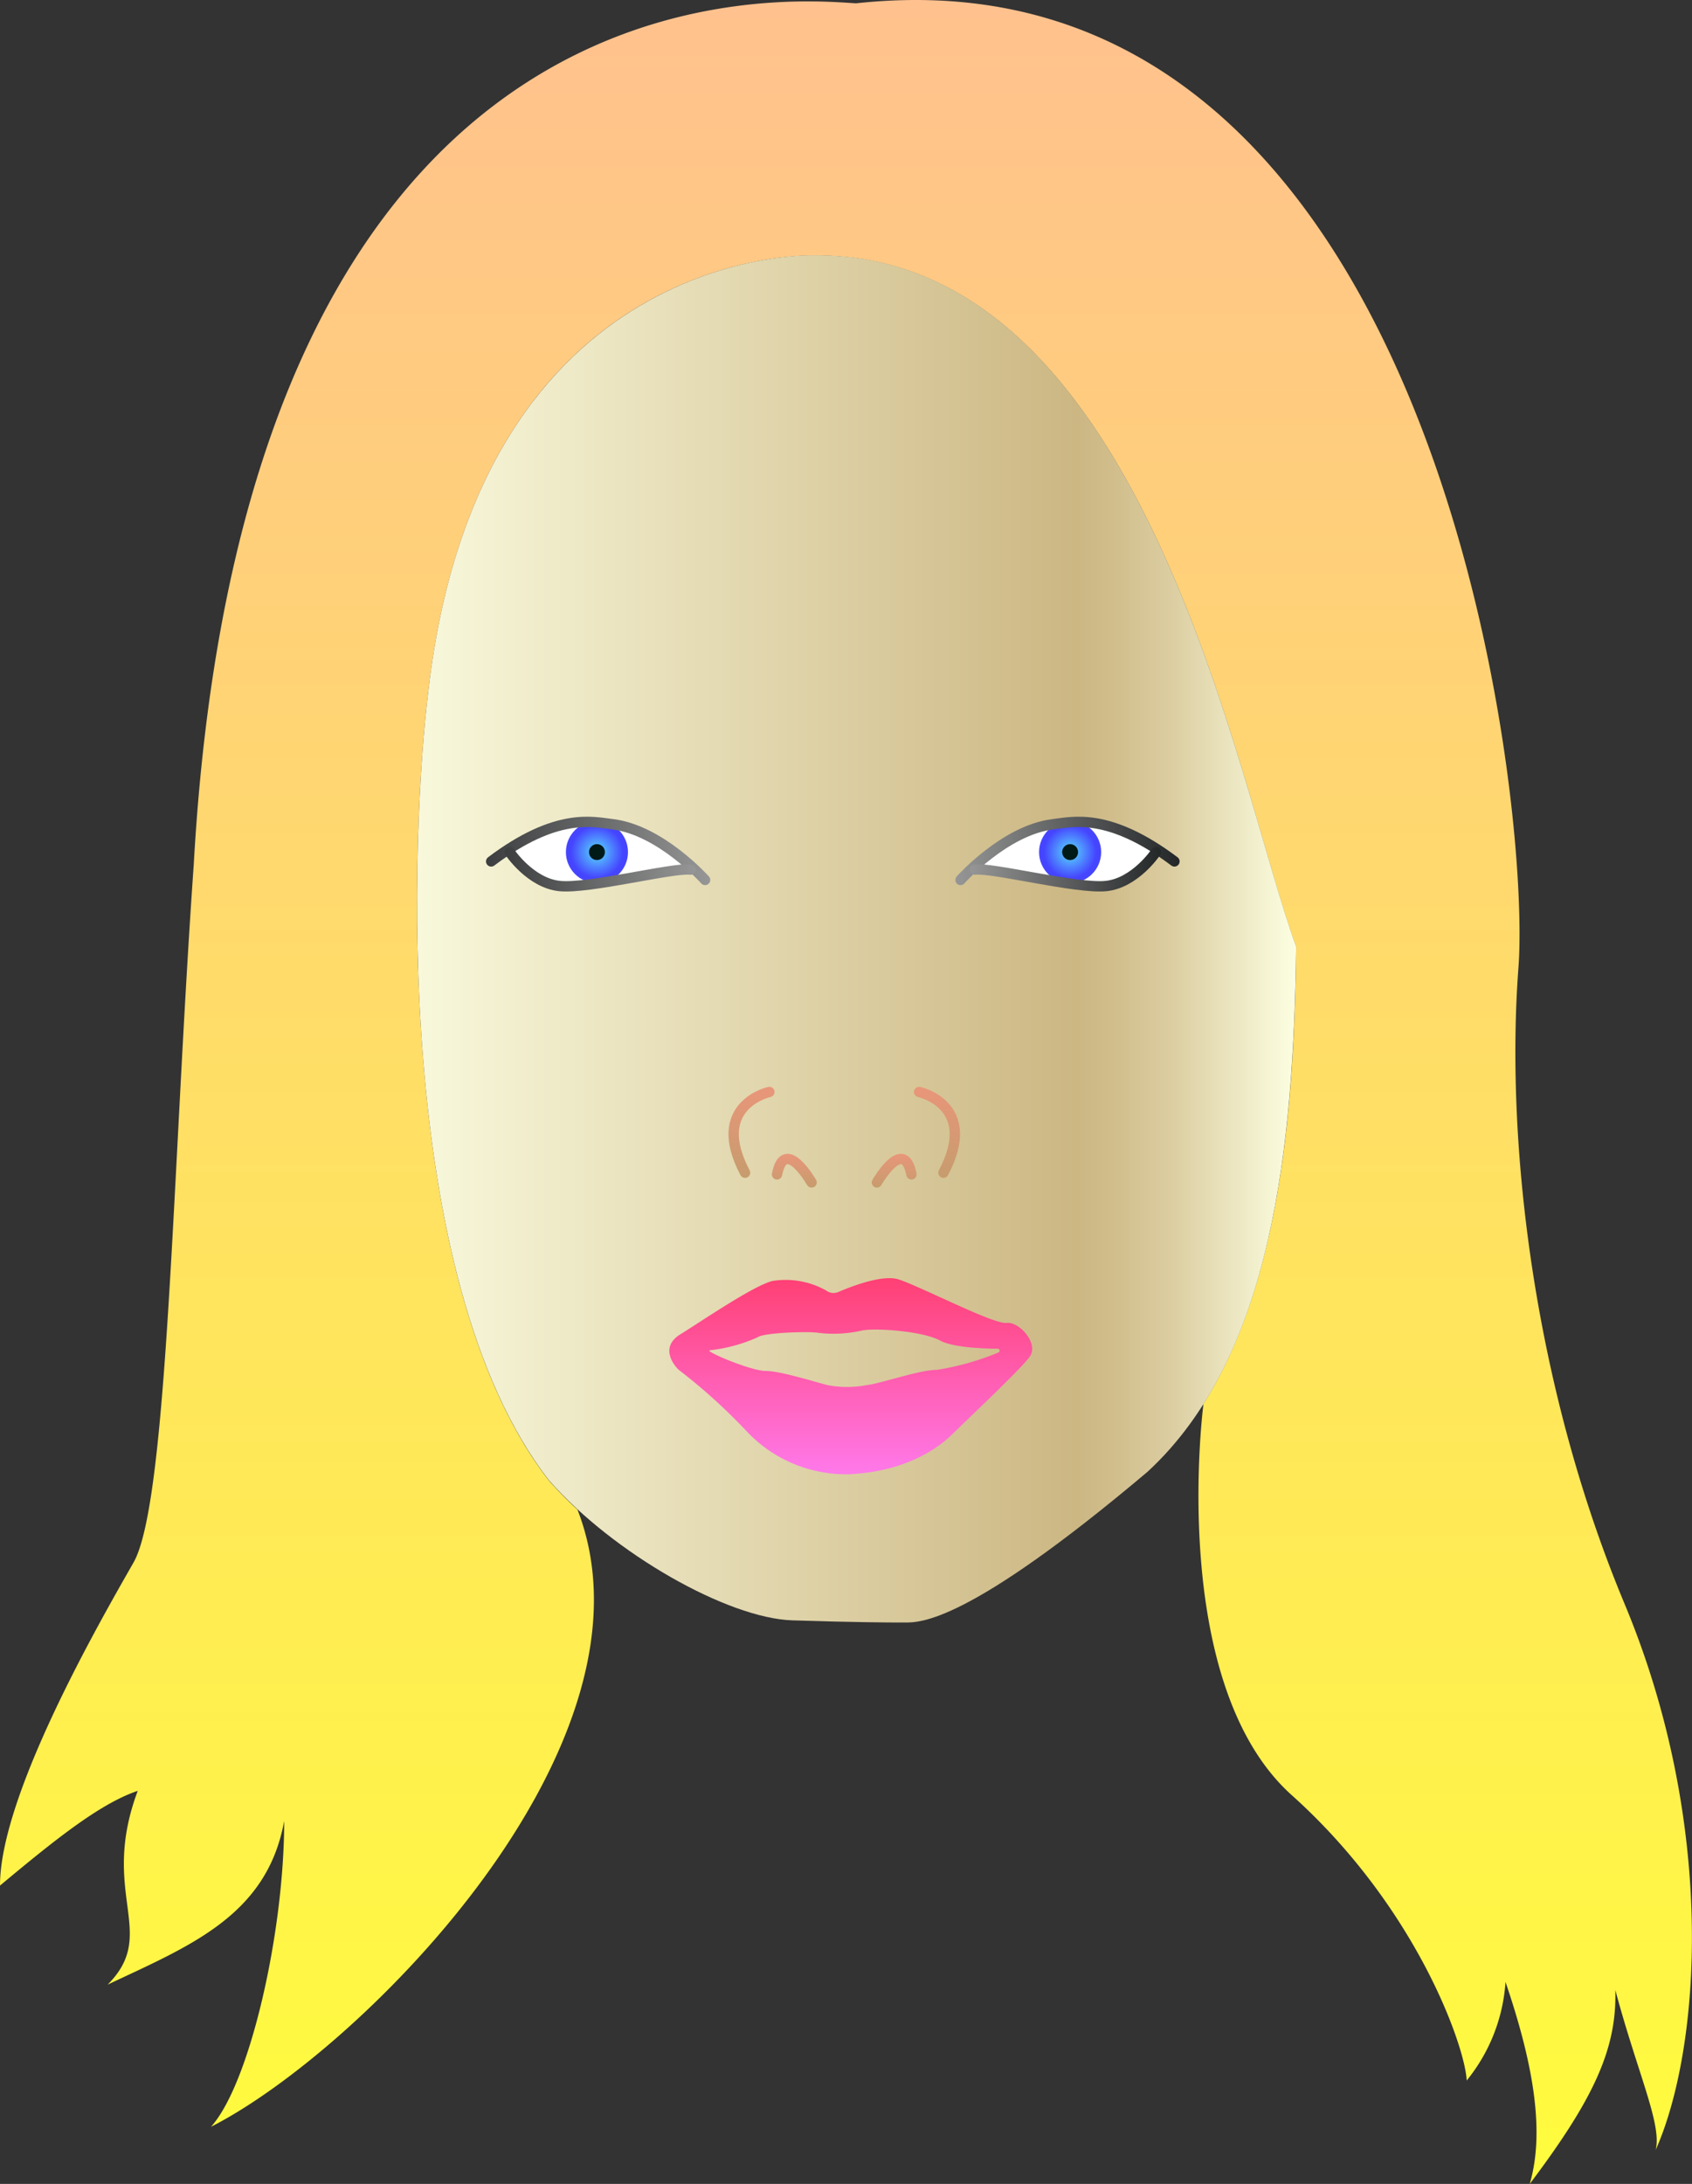 <svg xmlns="http://www.w3.org/2000/svg" xmlns:xlink="http://www.w3.org/1999/xlink" viewBox="0 0 163.49 210.96"><rect x="0" y="0" width="163.49" height="210.96" fill="#333333" stroke="none"/><defs><style>.cls-1{fill:url(#linear-gradient);}.cls-2{fill:url(#linear-gradient-2);}.cls-11,.cls-12,.cls-14,.cls-15,.cls-3,.cls-4,.cls-5,.cls-6{fill:none;stroke-linecap:round;stroke-miterlimit:10;}.cls-3{stroke:url(#linear-gradient-3);}.cls-4{stroke:url(#linear-gradient-4);}.cls-5{stroke:url(#linear-gradient-5);}.cls-6{stroke:url(#linear-gradient-6);}.cls-7{fill:url(#linear-gradient-7);}.cls-8{fill:#fff;}.cls-9{fill:url(#radial-gradient);}.cls-10{fill:#001a18;}.cls-11{stroke:url(#linear-gradient-8);}.cls-12{stroke:url(#linear-gradient-9);}.cls-13{fill:url(#radial-gradient-2);}.cls-14{stroke:url(#linear-gradient-10);}.cls-15{stroke:url(#linear-gradient-11);}</style><linearGradient id="linear-gradient" x1="81.74" y1="210.96" x2="81.74" gradientUnits="userSpaceOnUse"><stop offset="0" stop-color="#fffc3d"/><stop offset="1" stop-color="#ffc18e"/></linearGradient><linearGradient id="linear-gradient-2" x1="40.3" y1="90.71" x2="125.24" y2="90.71" gradientUnits="userSpaceOnUse"><stop offset="0" stop-color="#f8f8db"/><stop offset="0.75" stop-color="#ccb783"/><stop offset="0.79" stop-color="#d0bd8b"/><stop offset="0.86" stop-color="#dccea2"/><stop offset="0.94" stop-color="#eeeac6"/><stop offset="1" stop-color="#fdffe2"/></linearGradient><linearGradient id="linear-gradient-3" x1="72.61" y1="113.78" x2="72.61" y2="104.98" gradientUnits="userSpaceOnUse"><stop offset="0" stop-color="#c69c6d"/><stop offset="1" stop-color="#e9967a"/></linearGradient><linearGradient id="linear-gradient-4" x1="76.75" y1="114.72" x2="76.75" y2="111.46" xlink:href="#linear-gradient-3"/><linearGradient id="linear-gradient-5" x1="90.54" y1="113.78" x2="90.54" y2="104.98" xlink:href="#linear-gradient-3"/><linearGradient id="linear-gradient-6" x1="86.4" y1="114.72" x2="86.4" y2="111.46" xlink:href="#linear-gradient-3"/><linearGradient id="linear-gradient-7" x1="82.18" y1="142.42" x2="82.18" y2="123.47" gradientUnits="userSpaceOnUse"><stop offset="0" stop-color="#ff79ea"/><stop offset="1" stop-color="#ff4074"/></linearGradient><radialGradient id="radial-gradient" cx="103.4" cy="82.31" r="3" gradientUnits="userSpaceOnUse"><stop offset="0" stop-color="#58dcff"/><stop offset="0.84" stop-color="#4545ff"/></radialGradient><linearGradient id="linear-gradient-8" x1="92.31" y1="82.24" x2="113.98" y2="82.24" gradientUnits="userSpaceOnUse"><stop offset="0" stop-color="#969696"/><stop offset="1" stop-color="#242728"/></linearGradient><linearGradient id="linear-gradient-9" x1="93.71" y1="83.97" x2="112.19" y2="83.97" xlink:href="#linear-gradient-8"/><radialGradient id="radial-gradient-2" cx="57.68" cy="82.31" r="3" xlink:href="#radial-gradient"/><linearGradient id="linear-gradient-10" x1="46.96" y1="82.24" x2="68.63" y2="82.24" gradientUnits="userSpaceOnUse"><stop offset="0" stop-color="#3c3e3f"/><stop offset="1" stop-color="#969696"/></linearGradient><linearGradient id="linear-gradient-11" x1="48.75" y1="83.97" x2="67.23" y2="83.97" xlink:href="#linear-gradient-10"/></defs><title>FaceFour</title><g id="Layer_2" data-name="Layer 2"><g id="Logo_Color_all" data-name="Logo Color all"><g id="FaceFour"><path class="cls-1" d="M116.28,135.66s-3.52,26.93,8.54,37.75,16.75,24.28,16.9,27.56a16.84,16.84,0,0,0,3.75-9.52c2.5,7.34,3.9,14.2,2.34,19.51,6.24-8.27,8.43-13.11,8.27-18.73,2.18,8.12,4.52,13,3.9,15.45,4.37-9.83,5.93-31.36-3-52.74S145.47,110,146.72,93.47s-8-99.24-64-93.15c-5.78-.31-59-6.24-64,83.21-2.08,29.55-2.49,61.58-5.82,67.41S0,173.41,0,182.14c5-4.16,9.57-7.9,13.31-9.15-3.74,10,2.08,13.73-2.91,18.72,7.91-3.74,15.4-6.65,17.06-15.81,0,10.82-3.33,25.38-7.07,29.54C35,198,64.54,168.3,55.8,145.83h0a38,38,0,0,1-2.75-2.8C37.86,123.48,39.73,80,41.4,66.68c5-43.06,37.13-42,37.13-42,32.15-.42,41.09,51.59,46.71,66.78-.17,15.85-1.62,32.56-9,44.22"/><path class="cls-2" d="M78.53,24.66s-32.14-1-37.13,42C39.73,80,37.86,123.48,53.05,143c6.24,7.08,17.27,13.32,23.51,13.52s9.36.21,10.82.21,6,.21,23.5-14.56C123,131,125,110.58,125.24,91.44,119.62,76.25,110.68,24.24,78.53,24.66Z"/><path class="cls-3" d="M74.34,105.48s-5.81,1.25-2.35,7.8"/><path class="cls-4" d="M78.42,114.22s-2.6-4.53-3.34-.78"/><path class="cls-5" d="M88.81,105.48s5.82,1.25,2.35,7.8"/><path class="cls-6" d="M84.73,114.22s2.6-4.53,3.34-.78"/><path class="cls-7" d="M97.26,127.79c-1.25.16-8.43-3.58-10.46-4.21-1.52-.47-4.44.64-5.81,1.23a1.18,1.18,0,0,1-1.16-.15,8,8,0,0,0-5.2-.92c-1.87.47-6.86,3.9-8.89,5.15s-.62,3-.16,3.43a55.36,55.36,0,0,1,6.56,5.93A13.17,13.17,0,0,0,82,142.41c4.78-.21,8.11-2,10-3.85s6.56-6.24,7.49-7.49S98.51,127.64,97.26,127.79Zm-.82,2.87a26.1,26.1,0,0,1-5.89,1.66c-1.72,0-5.43,1.33-6.83,1.48a10,10,0,0,1-3.74,0c-1.25-.31-4.57-1.37-6-1.37s-6.14-2-5.36-2a15.33,15.33,0,0,0,4.58-1.25c.62-.47,5.11-.59,5.89-.43a12.34,12.34,0,0,0,4.09-.2c1.1-.31,5.93,0,7.65.94,1.21.66,4,.78,5.51.79A.19.19,0,0,1,96.44,130.66Z"/><path class="cls-8" d="M94.39,83.63s9.21-8.28,17.21-1.39c-1.86,1.86-2.23,3.25-4.93,3.44S94.39,83.63,94.39,83.63Z"/><circle class="cls-9" cx="103.4" cy="82.31" r="3"/><circle class="cls-10" cx="103.4" cy="82.31" r="0.77"/><path class="cls-11" d="M92.81,85s4.28-4.81,8.93-5.38c1.91-.23,5.42-1.17,11.74,3.59"/><path class="cls-12" d="M111.69,82.31s-2,3-4.84,3.28S95.93,83.79,94.21,84"/><path class="cls-8" d="M66.39,83.63s-9.21-8.28-17.21-1.39c1.86,1.86,2.24,3.25,4.93,3.44S66.39,83.63,66.39,83.63Z"/><circle class="cls-13" cx="57.68" cy="82.31" r="3"/><circle class="cls-10" cx="57.68" cy="82.31" r="0.77"/><path class="cls-14" d="M68.13,85s-4.28-4.81-8.93-5.38c-1.91-.23-5.42-1.17-11.74,3.59"/><path class="cls-15" d="M49.25,82.31s2,3,4.84,3.28S65,83.79,66.73,84"/></g></g></g></svg>